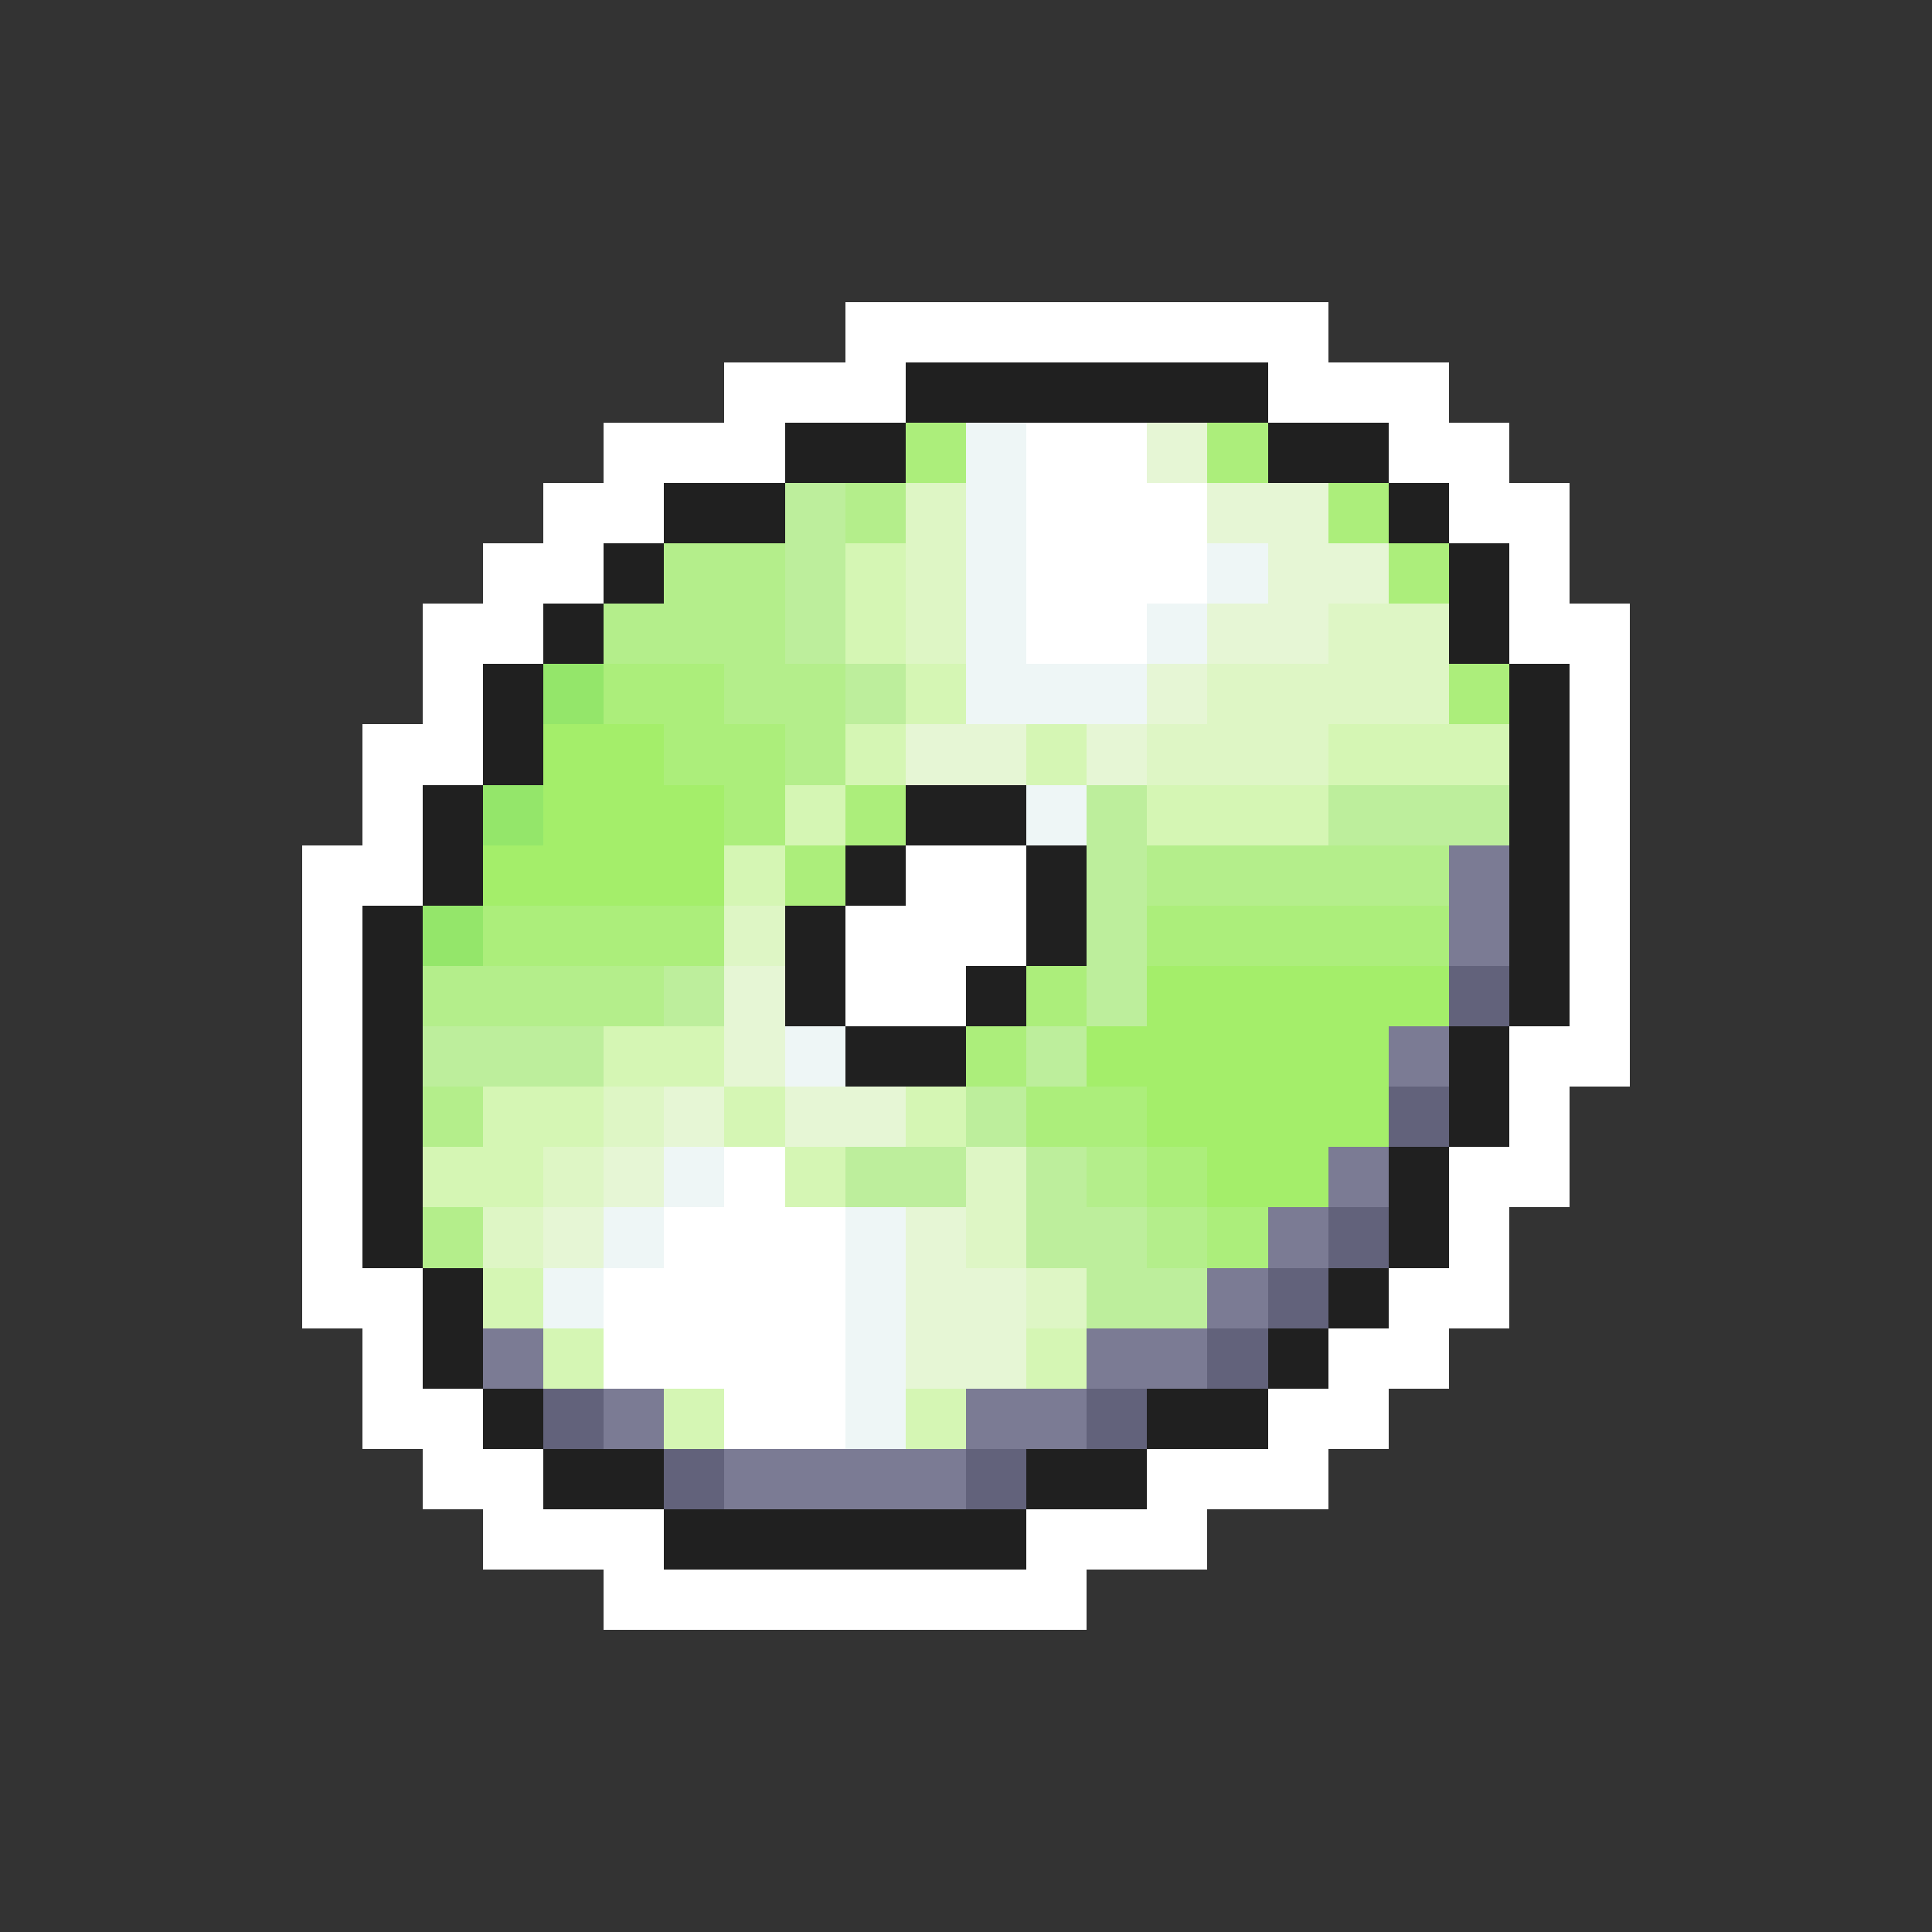 <svg xmlns="http://www.w3.org/2000/svg" viewBox="0 -0.5 32 32" shape-rendering="crispEdges">
<rect x="0" y="-0.5" width="32" height="32" fill="#333333" stroke="none"/>
<path stroke="#ffffff" d="M14 5h8M12 6h3M21 6h3M10 7h3M17 7h2M23 7h2M9 8h2M17 8h3M24 8h2M8 9h2M17 9h3M25 9h1M7 10h2M17 10h2M25 10h2M7 11h1M26 11h1M6 12h2M26 12h1M6 13h1M26 13h1M5 14h2M15 14h2M26 14h1M5 15h1M14 15h3M26 15h1M5 16h1M14 16h2M26 16h1M5 17h1M25 17h2M5 18h1M25 18h1M5 19h1M12 19h1M24 19h2M5 20h1M11 20h3M24 20h1M5 21h2M10 21h4M23 21h2M6 22h1M10 22h4M22 22h2M6 23h2M12 23h2M21 23h2M7 24h2M19 24h3M8 25h3M17 25h3M10 26h8" />
<path stroke="#202020" d="M15 6h6M13 7h2M21 7h2M11 8h2M23 8h1M10 9h1M24 9h1M9 10h1M24 10h1M8 11h1M25 11h1M8 12h1M25 12h1M7 13h1M15 13h2M25 13h1M7 14h1M14 14h1M17 14h1M25 14h1M6 15h1M13 15h1M17 15h1M25 15h1M6 16h1M13 16h1M16 16h1M25 16h1M6 17h1M14 17h2M24 17h1M6 18h1M24 18h1M6 19h1M23 19h1M6 20h1M23 20h1M7 21h1M22 21h1M7 22h1M21 22h1M8 23h1M19 23h2M9 24h2M17 24h2M11 25h6" />
<path stroke="#acee7b" d="M15 7h1M20 7h1M22 8h1M23 9h1M10 11h2M24 11h1M11 12h2M12 13h1M14 13h1M13 14h1M8 15h4M19 15h5M17 16h1M16 17h1M17 18h2M19 19h1M20 20h1" />
<path stroke="#eef6f6" d="M16 7h1M16 8h1M16 9h1M20 9h1M16 10h1M19 10h1M16 11h3M17 13h1M13 17h1M11 19h1M10 20h1M14 20h1M9 21h1M14 21h1M14 22h1M14 23h1" />
<path stroke="#e6f6d5" d="M19 7h1M20 8h2M21 9h2M20 10h2M19 11h1M15 12h2M18 12h1M12 16h1M12 17h1M11 18h1M13 18h2M10 19h1M9 20h1M15 20h1M15 21h2M15 22h2" />
<path stroke="#bdee9c" d="M13 8h1M13 9h1M13 10h1M14 11h1M18 13h1M22 13h3M18 14h1M18 15h1M11 16h1M18 16h1M7 17h3M17 17h1M16 18h1M14 19h2M17 19h1M17 20h2M18 21h2" />
<path stroke="#b4ee8b" d="M14 8h1M11 9h2M10 10h3M12 11h2M13 12h1M19 14h5M7 16h4M7 18h1M18 19h1M7 20h1M19 20h1" />
<path stroke="#def6c5" d="M15 8h1M15 9h1M15 10h1M22 10h2M20 11h4M19 12h3M12 15h1M10 18h1M9 19h1M16 19h1M8 20h1M16 20h1M17 21h1" />
<path stroke="#d5f6b4" d="M14 9h1M14 10h1M15 11h1M14 12h1M17 12h1M22 12h3M13 13h1M19 13h3M12 14h1M10 17h2M8 18h2M12 18h1M15 18h1M7 19h2M13 19h1M8 21h1M9 22h1M17 22h1M11 23h1M15 23h1" />
<path stroke="#94e66a" d="M9 11h1M8 13h1M7 15h1" />
<path stroke="#a4ee6a" d="M9 12h2M9 13h3M8 14h4M19 16h5M18 17h5M19 18h4M20 19h2" />
<path stroke="#7b7b94" d="M24 14h1M24 15h1M23 17h1M22 19h1M21 20h1M20 21h1M8 22h1M18 22h2M10 23h1M16 23h2M12 24h4" />
<path stroke="#62627b" d="M24 16h1M23 18h1M22 20h1M21 21h1M20 22h1M9 23h1M18 23h1M11 24h1M16 24h1" />
</svg>